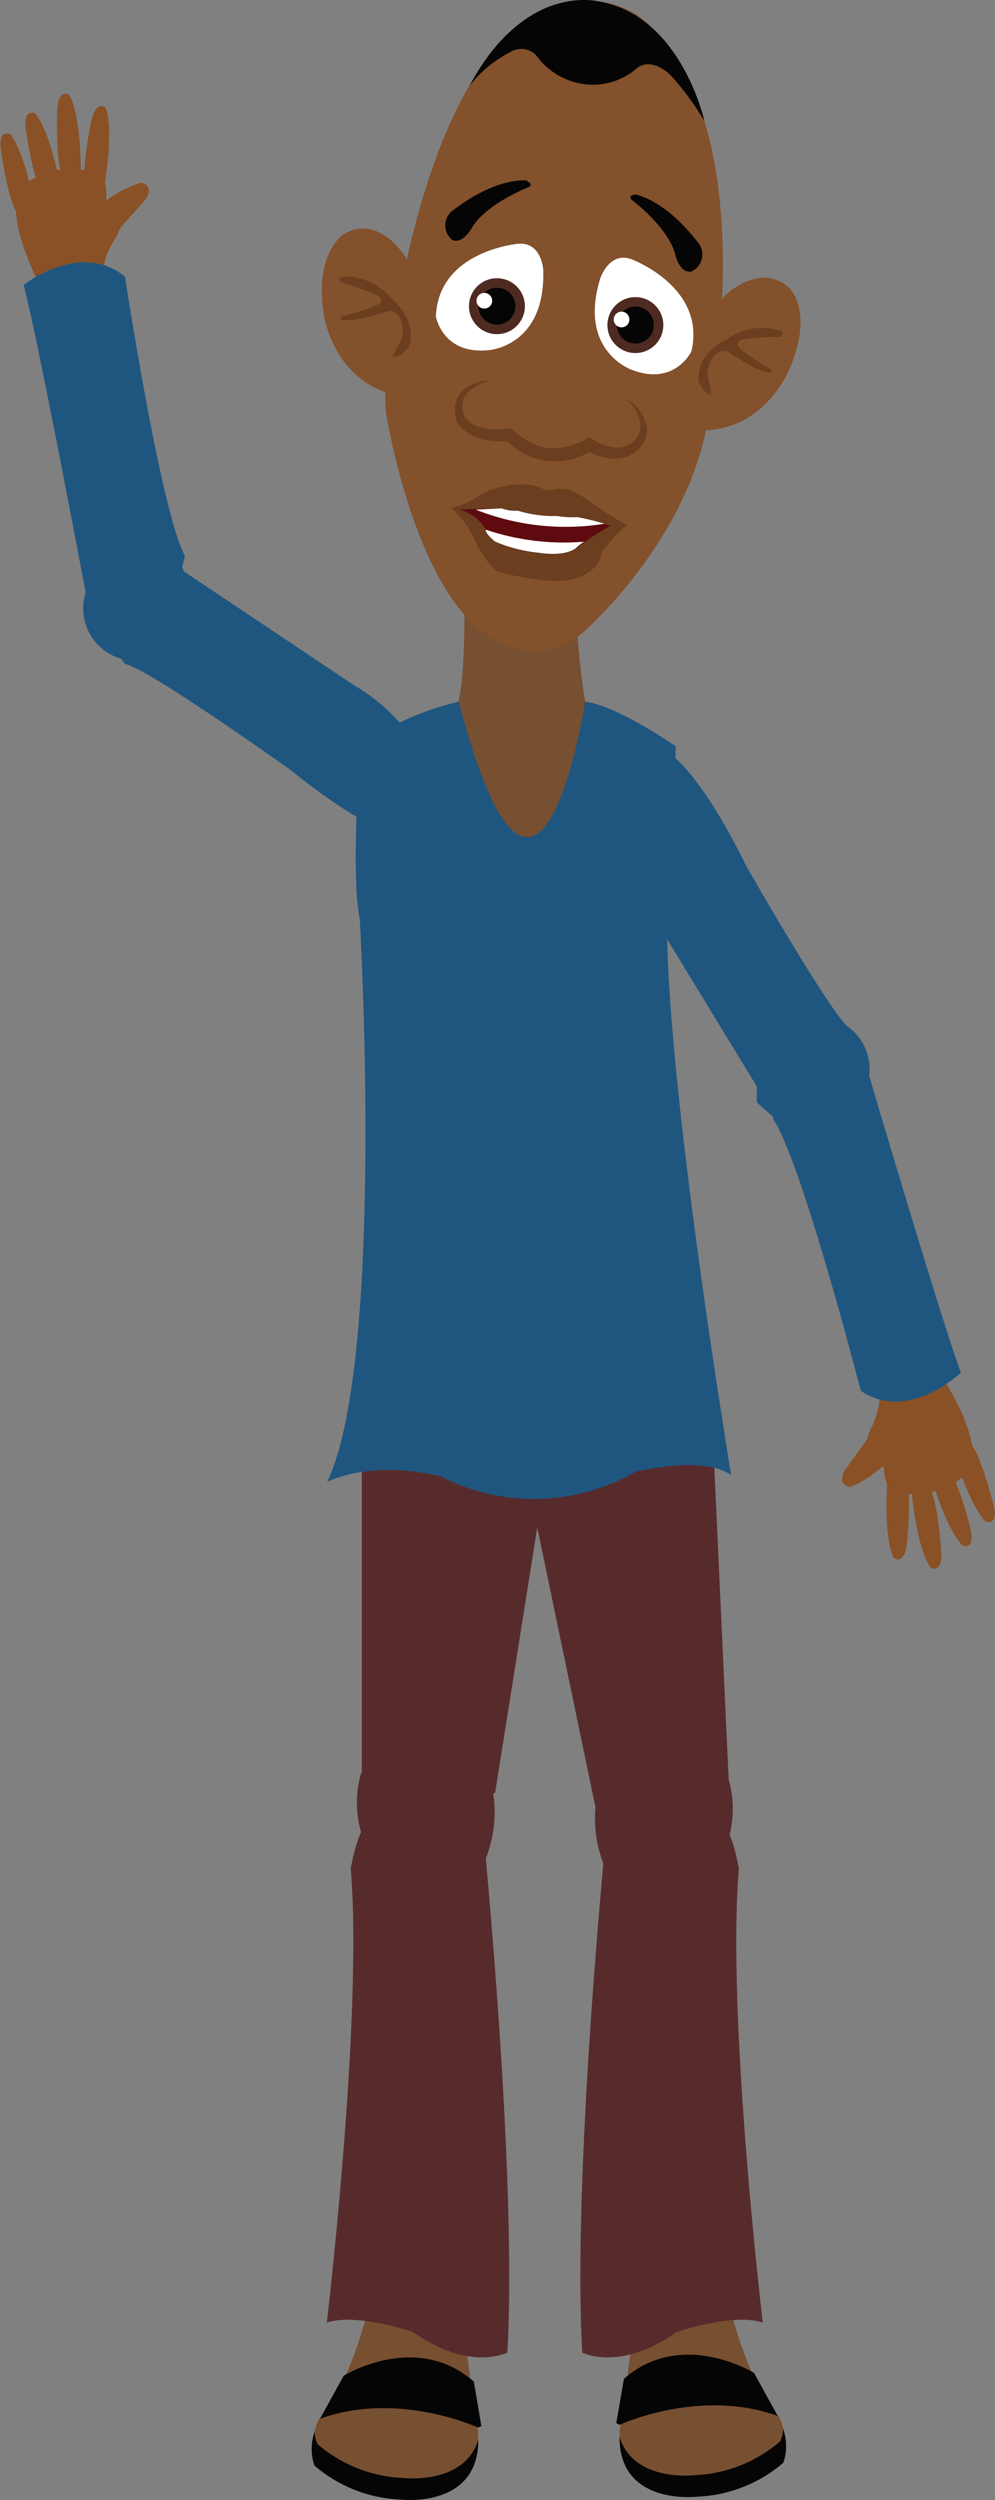 <svg xmlns="http://www.w3.org/2000/svg" viewBox="0 0 96.45 242.24">
  <rect x="0" y="0" width="96.45" height="242.24" fill="#808080" stroke="none"/>
  <defs>
    <style>
      .cls-1 {
        fill: #774f31;
      }

      .cls-2 {
        fill: #83512b;
      }

      .cls-3 {
        fill: #050505;
      }

      .cls-4 {
        fill: #572b2c;
      }

      .cls-5 {
        fill: #1f5680;
      }

      .cls-6 {
        fill: #8a5126;
      }

      .cls-7 {
        fill: #6a3e1e;
      }

      .cls-8 {
        fill: #fff;
      }

      .cls-9 {
        fill: #4e2a21;
      }

      .cls-10 {
        fill: #5f0a0f;
      }
    </style>
  </defs>
  <title>p17</title>
  <g id="character">
    <g>
      <path class="cls-1" d="M45,56.42s.24,9.5-.7,12l-1.54,5.9,6,10.48h5.13l4.7-10s-2.41-4.26-2.84-17.58Z"/>
      <path class="cls-2" d="M54.25.36S44.82,1,39.42,25.2c0,0-2.53,9-2,14.81,0,0,2.18,13.92,8,20,0,0,5.09,5.87,10.87,1.48,0,0,10.57-9,12.41-21.26,0,0,5.93-28.65-6.89-38.77A9.87,9.87,0,0,0,54.25.36Z"/>
      <path class="cls-1" d="M70.64,223.21s1.92,8,4.91,11c0,0,1.19,2.86.37,4.42a13.6,13.6,0,0,1-8.31,3.27s-8.32,1-7.5-6.79c0,0,1.35-8.81,1.19-9.67l6.83-3.76L70.72,223"/>
      <path class="cls-3" d="M67.32,239.84a13.59,13.59,0,0,0,8.31-3.28,2.75,2.75,0,0,0,.28-1.23,5,5,0,0,1,0,3.32,13.65,13.65,0,0,1-8.32,3.27s-7.56.93-7.54-5.78C61.45,240.56,67.32,239.84,67.32,239.84Z"/>
      <path class="cls-3" d="M73.09,229.93s-7-4.34-12.61.57l-.74,4.3.32.16s7.75-3.6,15.33-.86Z"/>
      <path class="cls-4" d="M58.74,177.84s-3.28,33.09-2.3,50.12c0,0,3.66,1.91,9.15-2,0,0,5.57-1.88,8.35-.9,0,0-3.52-29.62-2.32-44,0,0-.87-5.38-2.73-5.31h-4.6Z"/>
      <path class="cls-4" d="M70.63,172.41a10.34,10.34,0,0,1-1.23,8.43s-6.88,3.85-10.81,0a12.35,12.35,0,0,1-.33-8.43s4.5-5.32,12.37,0"/>
      <path class="cls-4" d="M50.63,141.06l7.2,34.58s8.25,4.7,12.87-1.75L69,136.94l-12.14-3.68Z"/>
      <path class="cls-1" d="M35.77,223.48s-1.92,8-4.91,11c0,0-1.19,2.86-.37,4.42a13.59,13.59,0,0,0,8.31,3.28s8.31,1,7.5-6.8c0,0-1.36-8.81-1.19-9.67L38.28,222l-2.59,1.27"/>
      <path class="cls-3" d="M39.09,240.11a13.59,13.59,0,0,1-8.31-3.28,2.72,2.72,0,0,1-.28-1.23,5,5,0,0,0,0,3.32,13.63,13.63,0,0,0,8.32,3.28s7.56.92,7.54-5.78C45,240.83,39.09,240.11,39.09,240.11Z"/>
      <path class="cls-3" d="M33.32,230.2s7-4.34,12.61.57l.73,4.3-.31.16s-7.75-3.6-15.33-.86Z"/>
      <path class="cls-4" d="M46.88,177.84s3.28,33.09,2.3,50.12c0,0-3.66,1.91-9.15-2,0,0-5.57-1.88-8.35-.9,0,0,3.52-29.62,2.32-44,0,0,.87-5.38,2.73-5.31h4.6Z"/>
      <path class="cls-4" d="M35,171.81a10.31,10.31,0,0,0,1.22,8.43s6.88,3.85,10.81,0a12.35,12.35,0,0,0,.33-8.43s-4.5-5.32-12.36,0"/>
      <path class="cls-4" d="M53.54,138.81,48,173.69s-8,5.08-12.93-1.14v-37l12-4.25Z"/>
      <path class="cls-5" d="M44.47,68s-6.87,1.43-9.6,5c0,0-.87,12,0,16,0,0,2.51,42.8-3.16,54.6,0,0,4-2.19,11-.55a19.69,19.69,0,0,0,18.89-.44s6.55-1.64,9.28.33c0,0-6.33-38-6.22-53.83l.49-1.8.35-15S59.66,68.27,56.71,68C56.71,68,52.22,97.53,44.47,68Z"/>
      <path class="cls-6" d="M85.31,134.69a7.86,7.86,0,0,1-.91,3.77s-1.13,2.23.33,3.86a1,1,0,0,0,.92-.29,5.86,5.86,0,0,0,.57,2.37,7.64,7.64,0,0,0,7.65-1.73s2-1.73-2.36-9C91.51,133.67,88.83,132.3,85.31,134.69Z"/>
      <path class="cls-6" d="M85.65,142a11,11,0,0,1-3.2,2.08s-1.37-.07-.58-1.6c0,0,2-2.68,2.54-3.57C84.41,138.94,86.69,139.25,85.65,142Z"/>
      <path class="cls-6" d="M86,143.83s-.37,5,.62,7.1c0,0,1.13,1,1.32-1.72,0,0,.42-4.3,0-5.75C87.86,143.46,86.73,142.17,86,143.83Z"/>
      <path class="cls-6" d="M88.42,145s.46,5,1.79,6.9c0,0,1.27.77,1-1.91,0,0-.3-4.31-1-5.66A1.07,1.07,0,0,0,88.42,145Z"/>
      <path class="cls-6" d="M90.32,143.32s1.36,4.79,3,6.46c0,0,1.4.52.65-2.06,0,0-1.08-4.19-2-5.4C92,142.32,90.48,141.5,90.32,143.32Z"/>
      <path class="cls-6" d="M92.55,141s1.37,4.79,3,6.45c0,0,1.39.53.65-2.05,0,0-1.09-4.19-2-5.4C94.22,140,92.72,139.19,92.55,141Z"/>
      <path class="cls-6" d="M9.89,26.78a7.93,7.93,0,0,1,1.28-3.66s1.35-2.1.06-3.87a1,1,0,0,0-.94.19A5.88,5.88,0,0,0,10,17a7.66,7.66,0,0,0-7.79,1S0,19.5,3.62,27.18C3.62,27.18,6.15,28.81,9.89,26.78Z"/>
      <path class="cls-6" d="M10.29,19.44a11.09,11.09,0,0,1,3.4-1.74s1.35.21.41,1.65c0,0-2.25,2.47-2.89,3.3C11.21,22.65,9,22.11,10.29,19.44Z"/>
      <path class="cls-6" d="M10.17,17.63s.86-4.9.1-7.13c0,0-1-1.08-1.49,1.57,0,0-.85,4.24-.55,5.73A1.06,1.06,0,0,0,10.17,17.63Z"/>
      <path class="cls-6" d="M7.83,16.23s0-5-1.09-7c0,0-1.19-.9-1.2,1.79,0,0-.14,4.32.4,5.74A1.07,1.07,0,0,0,7.83,16.23Z"/>
      <path class="cls-6" d="M5.77,17.69S4.9,12.79,3.41,11c0,0-1.33-.67-.85,2,0,0,.66,4.27,1.45,5.57C4,18.52,5.43,19.49,5.77,17.69Z"/>
      <path class="cls-6" d="M3.32,19.76S2.44,14.86,1,13c0,0-1.34-.67-.85,2,0,0,.65,4.28,1.45,5.57C1.56,20.59,3,21.56,3.32,19.76Z"/>
      <path class="cls-5" d="M83.9,103.06S91.38,128.4,93.15,133c0,0-5.08,4.89-9.71,1.77,0,0-5.74-22.32-8.5-26.33C74.94,108.41,75.66,99.14,83.9,103.06Z"/>
      <path class="cls-5" d="M8.47,58.3s-4.88-26-6.19-30.69c0,0,5.55-4.36,9.84-.79,0,0,3.46,22.78,5.81,27.05C17.93,53.87,16.28,63,8.47,58.3Z"/>
      <path class="cls-5" d="M62.61,71.85s3.51-.57,9.74,12.08c0,0,8.25,14.5,10.14,15.89,0,0,2,9.4-8.06,7.21L63.13,88.49S56.58,79.8,62.61,71.85Z"/>
      <path class="cls-5" d="M41.9,81.35S39,83.35,28,74.49c0,0-13.59-9.69-15.89-10.16,0,0-5.81-7.66,4.28-9.92L34.43,66.47S44,71.6,41.9,81.35Z"/>
      <path class="cls-5" d="M12.54,52.22,17,53.57l2.24,4.75-1.05,4.75-3.6.72a5.59,5.59,0,0,1-1,.21h0a5.35,5.35,0,0,1-1,0A5.08,5.08,0,0,1,12,54Z"/>
      <path class="cls-5" d="M76.85,109.93l-3.49-3.11,0-5.25,3-3.87,3.56.86a5.14,5.14,0,0,1,1,.25h0a4.79,4.79,0,0,1,.89.42,5.08,5.08,0,0,1-3.67,9.33Z"/>
      <path class="cls-3" d="M45.53,8.29a12.06,12.06,0,0,1,4-3.28,2,2,0,0,1,2.43.33,6.83,6.83,0,0,0,5.48,2.87,6.51,6.51,0,0,0,4.32-1.62S63,5.42,65,7.28a28.17,28.17,0,0,1,3.28,4.44S66,1.31,57.8.1C57.8.1,50.77-1.54,45.53,8.29Z"/>
      <path class="cls-2" d="M39.3,24.91s-2.47-4.14-5.86-2.29c0,0-2.86,1.54-2.12,7.43,0,0,.6,6.14,6.19,8C37.51,38,43,33.9,39.3,24.91Z"/>
      <path class="cls-7" d="M33.37,26.8A5.84,5.84,0,0,1,38,29s2.47,1.86,1.65,4.56c0,0-.68,1-1.42,1,0,0-.65.82.74-1.8,0,0,.5-2.42-1.25-2.65,0,0-3.21,1.13-4.66.89,0,0-.33-.32.77-.53,0,0,2.7-.69,3.1-1.18,0,0,.18-.47-.52-.73A24.58,24.58,0,0,0,33,27.34S32.74,26.78,33.37,26.8Z"/>
      <path class="cls-2" d="M70.3,28.6s3.49-3.33,6.26-.64c0,0,2.34,2.25,0,7.72,0,0-2.22,5.76-8.09,6C68.52,41.69,64.3,36.26,70.3,28.6Z"/>
      <path class="cls-7" d="M75.51,32a5.84,5.84,0,0,0-5,.86s-2.88,1.13-2.81,4c0,0,.38,1.13,1.1,1.31,0,0,.41,1-.23-1.93,0,0,.17-2.46,1.91-2.22,0,0,2.79,2,4.26,2.11,0,0,.4-.22-.61-.71,0,0-2.41-1.4-2.66-2,0,0-.06-.5.7-.56a22.74,22.74,0,0,1,3.54-.22S76.12,32.16,75.51,32Z"/>
      <path class="cls-7" d="M47.65,36.86a4.41,4.41,0,0,0-2.38,1.23,1.88,1.88,0,0,0-.43,1.11,3,3,0,0,0,.2,1.21v0a2.38,2.38,0,0,0,.77.69,3.36,3.36,0,0,0,1.09.38,5.86,5.86,0,0,0,1.19.13,10.16,10.16,0,0,0,1.23-.08l.28,0,.25.24a6.4,6.4,0,0,0,1.53,1.09,5.31,5.31,0,0,0,1.8.56A4.92,4.92,0,0,0,55,43.25a7.76,7.76,0,0,0,1.8-.69l.34-.17.29.18a4.93,4.93,0,0,0,2.08.78,2.28,2.28,0,0,0,1.94-.63l.36-.41a1.73,1.73,0,0,0,.2-.48,2.12,2.12,0,0,0,0-1.12,4.36,4.36,0,0,0-1.28-2.05,4.09,4.09,0,0,1,1.72,1.92A2.78,2.78,0,0,1,62.7,42a2.36,2.36,0,0,1-.22.7,6.9,6.9,0,0,1-.39.6,3.14,3.14,0,0,1-2.61,1.13,5.7,5.7,0,0,1-2.66-.81h.62a7.06,7.06,0,0,1-2.11.89,6.09,6.09,0,0,1-2.33.15,6.35,6.35,0,0,1-2.22-.71,7,7,0,0,1-1.86-1.41l.52.2a10.88,10.88,0,0,1-1.4,0,6.37,6.37,0,0,1-1.42-.23,4.37,4.37,0,0,1-1.34-.61,3,3,0,0,1-1.05-1.18v0a3.6,3.6,0,0,1-.08-1.57,2.27,2.27,0,0,1,.78-1.37A4.2,4.2,0,0,1,47.65,36.86Z"/>
      <path class="cls-8" d="M50.25,23.62s-7.74.64-8,7.05c0,0,.65,3.73,5.13,3.26,0,0,5.51-.36,5.28-7.75C52.67,26.18,52.52,23.44,50.25,23.62Z"/>
      <circle class="cls-9" cx="48.17" cy="29.67" r="2.71"/>
      <circle class="cls-3" cx="48.17" cy="29.67" r="1.79"/>
      <circle class="cls-8" cx="46.95" cy="29.14" r="0.76"/>
      <path class="cls-8" d="M61.21,25.12s7.28,2.69,5.81,8.93c0,0-1.62,3.42-5.82,1.77,0,0-5.21-1.83-3-8.88C58.2,26.94,59.07,24.33,61.21,25.12Z"/>
      <circle class="cls-9" cx="61.59" cy="31.5" r="2.71"/>
      <circle class="cls-3" cx="61.59" cy="31.5" r="1.79"/>
      <circle class="cls-8" cx="60.25" cy="30.96" r="0.76"/>
      <path class="cls-3" d="M51.16,18.17s-4.15,1.62-5.47,4c0,0-.87,1.52-1.85,1.08a1.8,1.8,0,0,1-.12-2.71s3.74-3.17,7.28-3.06C51,17.52,51.88,17.85,51.16,18.17Z"/>
      <path class="cls-3" d="M61.31,19.42s3.56,2.68,4.18,5.37c0,0,.43,1.69,1.49,1.53a1.8,1.8,0,0,0,.85-2.58s-2.76-4-6.19-4.89C61.64,18.85,60.69,18.92,61.31,19.42Z"/>
      <path class="cls-7" d="M52.17,47.18A5.85,5.85,0,0,0,49,47.1a6.88,6.88,0,0,0-2.82,1.11,7.49,7.49,0,0,1-2.45,1A9,9,0,0,1,45.85,52s1.39,3.14,2.71,3.48c0,0,5,1.29,6.95.61,0,0,2.49-.43,2.78-2.5s0-.07,0-.07,1.93-2.49,2.56-2.58a38.8,38.8,0,0,1-3.4-2.15s-1.83-1.41-2.89-1.43a4,4,0,0,0-1.25.16l-.35,0Z"/>
      <path class="cls-10" d="M44.56,49.38s3.38-.15,4-.12a7.17,7.17,0,0,0,1.56.22A10.89,10.89,0,0,0,54,50a14.17,14.17,0,0,0,2.08.11,22,22,0,0,1,3.1.84,23.73,23.73,0,0,0-3.36,2.21s-.84.81-3.94.34A13.2,13.2,0,0,1,48,52.44a2.67,2.67,0,0,1-1-1.27A4.22,4.22,0,0,0,44.56,49.38Z"/>
      <path class="cls-8" d="M46.11,49.38a23.65,23.65,0,0,0,12.48,1.37A25.5,25.5,0,0,0,56,50.11,9.12,9.12,0,0,1,54,50a11.67,11.67,0,0,1-3.82-.52,3.84,3.84,0,0,1-1.56-.22Z"/>
      <path class="cls-8" d="M47.09,51.32a23.59,23.59,0,0,0,9.39,1.18h.13a5.16,5.16,0,0,0-.8.62s-.9.85-3.66.43A14.31,14.31,0,0,1,48,52.48S47.05,51.75,47.09,51.32Z"/>
    </g>
  </g>
</svg>
